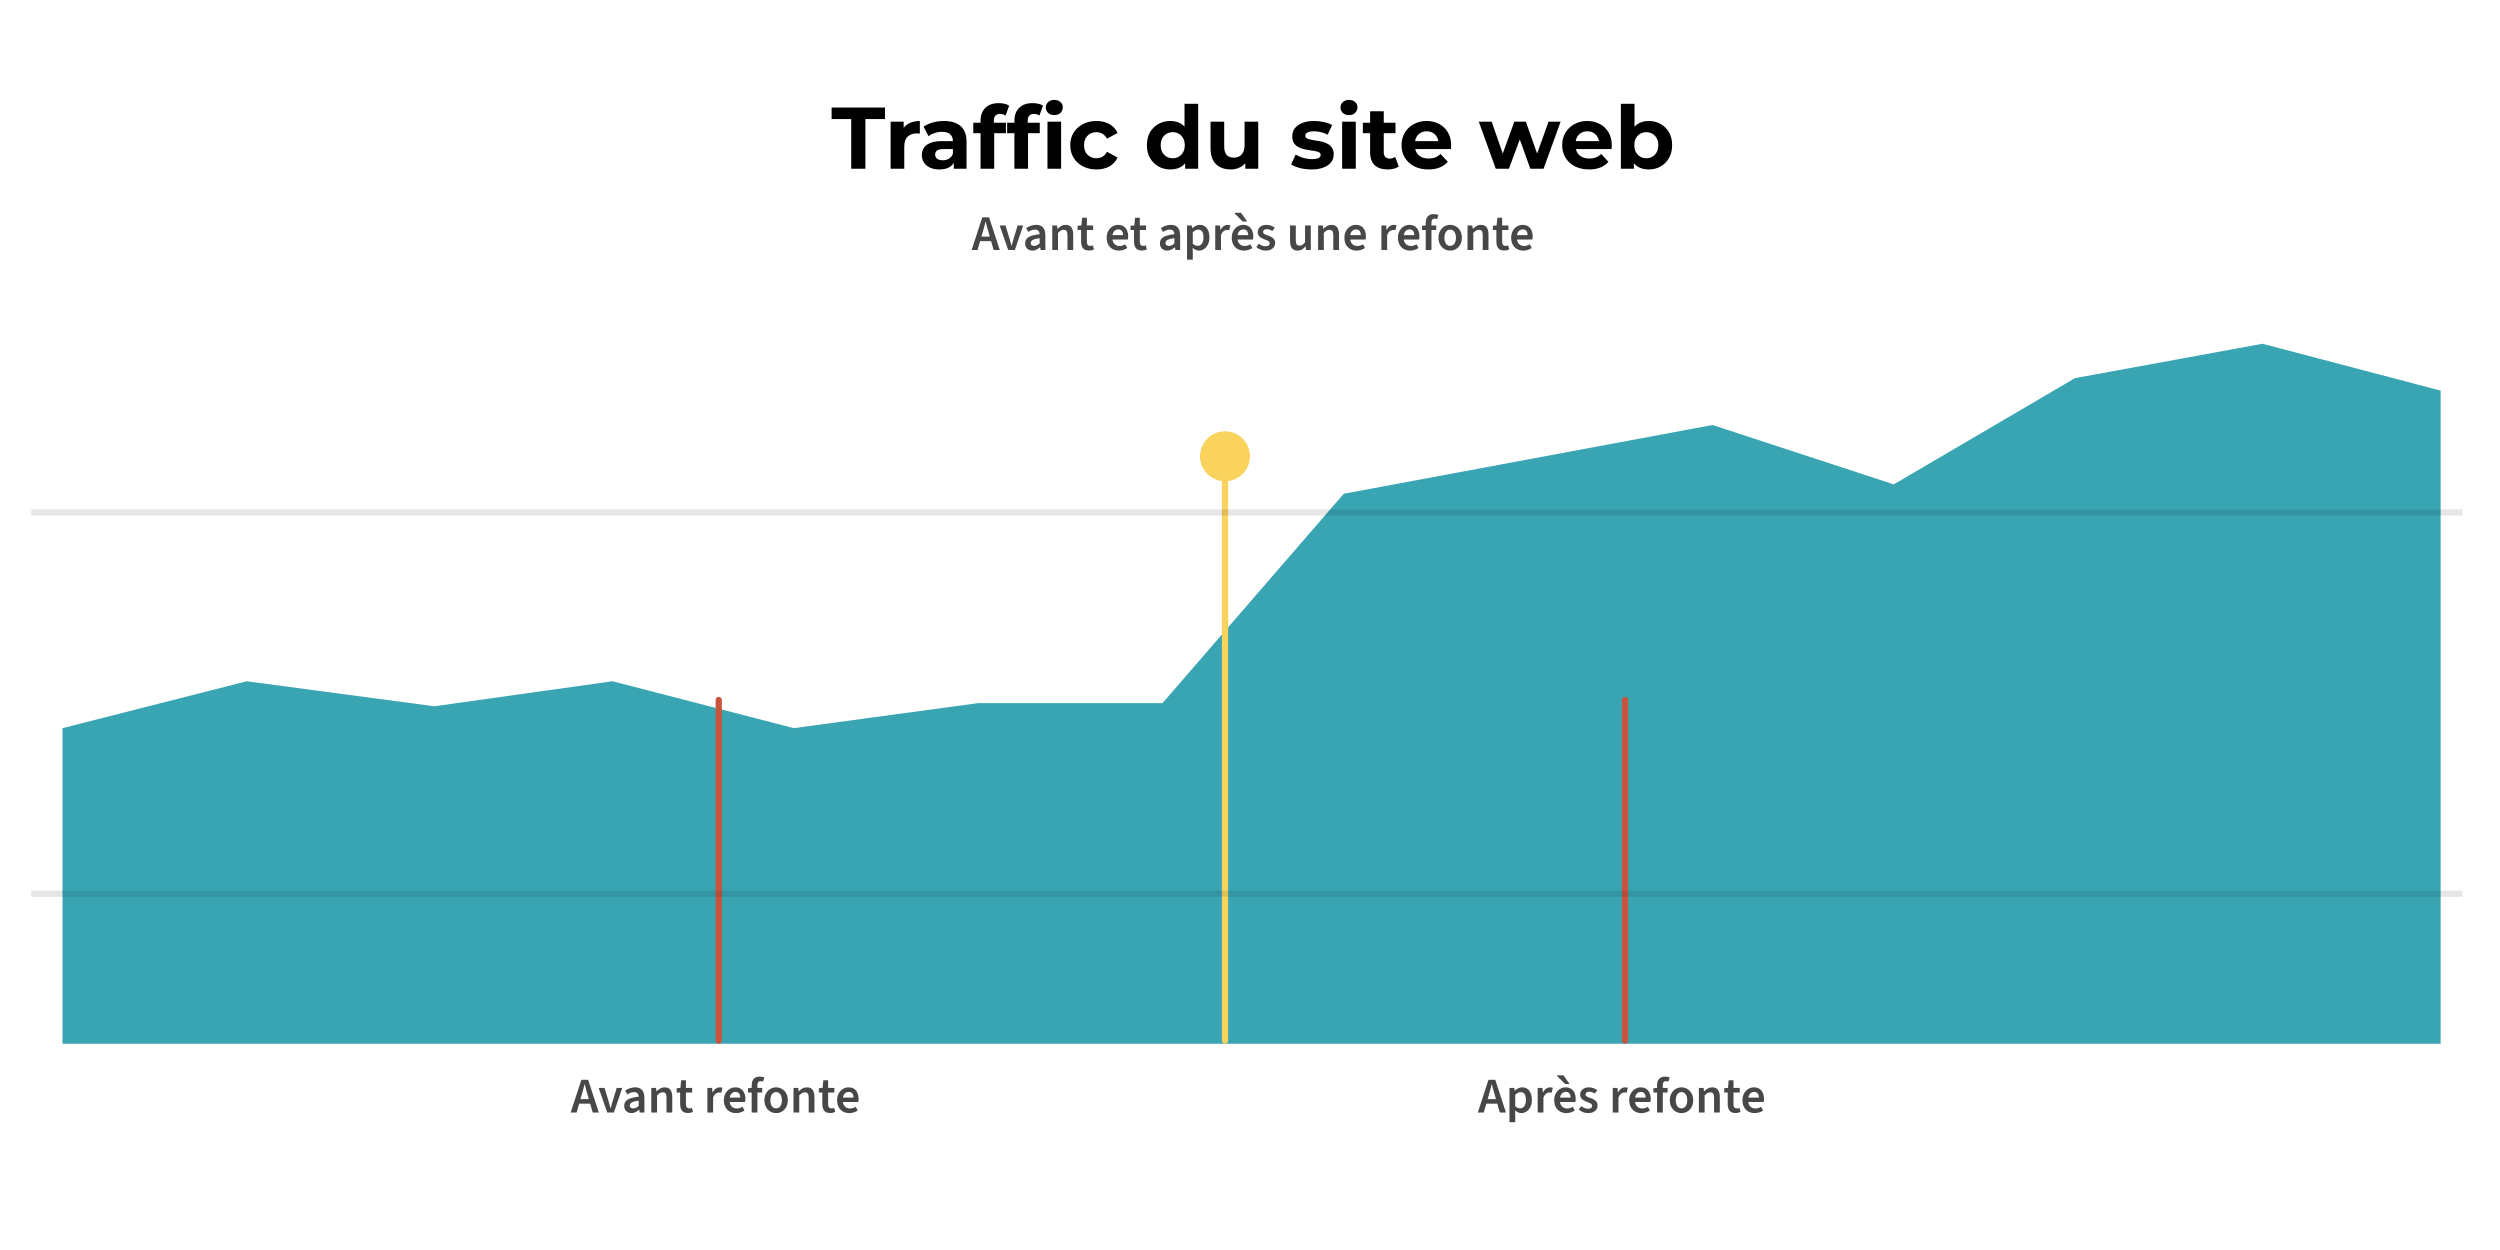 <svg width="400" height="200" viewBox="0 0 400 200" fill="none" xmlns="http://www.w3.org/2000/svg">
    <rect width="400" height="200" fill="white" />
    <path
        d="M10 167V116.5L39.5 109L69.5 113L98 109L127 116.5L156.5 112.5H186L215 79L274 68L303 77.5L332 60.5L362 55L390.5 62.5V167H10Z"
        fill="#39A5B3" />
    <path d="M196 76L196 166.5" stroke="#F9D35D" stroke-linecap="round" />
    <circle cx="196" cy="73" r="4" fill="#F9D35D" />
    <path d="M115 112L115 166.5" stroke="#C8543C" stroke-linecap="round" />
    <path d="M260 112L260 166.5" stroke="#C8543C" stroke-linecap="round" />
    <path
        d="M91.312 178L93.016 172.768H94.104L95.808 178H94.832L94.032 175.216C93.947 174.939 93.864 174.653 93.784 174.36C93.71 174.067 93.635 173.776 93.56 173.488H93.528C93.459 173.781 93.384 174.075 93.304 174.368C93.23 174.656 93.15 174.939 93.064 175.216L92.256 178H91.312ZM92.32 176.584V175.856H94.784V176.584H92.32ZM97.159 178L95.791 174.072H96.727L97.351 176.112C97.405 176.299 97.458 176.493 97.511 176.696C97.57 176.893 97.626 177.093 97.679 177.296H97.711C97.77 177.093 97.826 176.893 97.879 176.696C97.938 176.493 97.994 176.299 98.047 176.112L98.671 174.072H99.559L98.223 178H97.159ZM101.036 178.096C100.807 178.096 100.604 178.048 100.428 177.952C100.252 177.856 100.113 177.723 100.012 177.552C99.916 177.376 99.868 177.173 99.868 176.944C99.868 176.501 100.052 176.168 100.42 175.944C100.793 175.715 101.383 175.557 102.188 175.472C102.183 175.339 102.156 175.216 102.108 175.104C102.065 174.992 101.991 174.904 101.884 174.84C101.783 174.771 101.644 174.736 101.468 174.736C101.276 174.736 101.087 174.771 100.9 174.84C100.719 174.909 100.54 174.997 100.364 175.104L100.028 174.48C100.172 174.389 100.329 174.307 100.5 174.232C100.671 174.152 100.852 174.091 101.044 174.048C101.236 174 101.436 173.976 101.644 173.976C101.969 173.976 102.239 174.043 102.452 174.176C102.671 174.304 102.833 174.496 102.94 174.752C103.052 175.003 103.108 175.312 103.108 175.68V178H102.348L102.284 177.568H102.252C102.071 177.717 101.881 177.843 101.684 177.944C101.487 178.045 101.271 178.096 101.036 178.096ZM101.324 177.344C101.484 177.344 101.631 177.312 101.764 177.248C101.903 177.179 102.044 177.077 102.188 176.944V176.112C101.831 176.155 101.548 176.211 101.34 176.28C101.132 176.349 100.983 176.435 100.892 176.536C100.807 176.632 100.764 176.747 100.764 176.88C100.764 177.045 100.817 177.165 100.924 177.24C101.031 177.309 101.164 177.344 101.324 177.344ZM104.209 178V174.072H104.969L105.033 174.6H105.065C105.241 174.429 105.433 174.283 105.641 174.16C105.849 174.037 106.086 173.976 106.353 173.976C106.774 173.976 107.081 174.112 107.273 174.384C107.465 174.656 107.561 175.04 107.561 175.536V178H106.641V175.656C106.641 175.331 106.593 175.101 106.497 174.968C106.401 174.835 106.244 174.768 106.025 174.768C105.854 174.768 105.702 174.811 105.569 174.896C105.441 174.976 105.294 175.096 105.129 175.256V178H104.209ZM110.07 178.08C109.616 178.08 109.294 177.949 109.102 177.688C108.915 177.421 108.822 177.077 108.822 176.656V174.8H108.262V174.112L108.87 174.072L108.982 172.84H109.75V174.072H110.75V174.8H109.75V176.656C109.75 176.885 109.795 177.059 109.886 177.176C109.976 177.288 110.115 177.344 110.302 177.344C110.371 177.344 110.44 177.339 110.51 177.328C110.579 177.317 110.646 177.296 110.71 177.264L110.878 177.912C110.776 177.96 110.656 178 110.518 178.032C110.379 178.064 110.23 178.08 110.07 178.08ZM113.178 178V174.072H113.938L114.002 174.768H114.034C114.172 174.512 114.338 174.317 114.53 174.184C114.727 174.045 114.932 173.976 115.146 173.976C115.247 173.976 115.332 173.981 115.402 173.992C115.471 174.003 115.535 174.024 115.594 174.056L115.41 174.84C115.346 174.824 115.287 174.813 115.234 174.808C115.18 174.797 115.111 174.792 115.026 174.792C114.871 174.792 114.708 174.853 114.538 174.976C114.367 175.093 114.22 175.301 114.098 175.6V178H113.178ZM117.772 178.096C117.404 178.096 117.071 178.016 116.772 177.856C116.479 177.691 116.247 177.456 116.076 177.152C115.905 176.843 115.82 176.469 115.82 176.032C115.82 175.605 115.908 175.24 116.084 174.936C116.26 174.627 116.487 174.389 116.764 174.224C117.041 174.059 117.335 173.976 117.644 173.976C118.001 173.976 118.3 174.056 118.54 174.216C118.78 174.376 118.959 174.597 119.076 174.88C119.199 175.157 119.26 175.477 119.26 175.84C119.26 175.925 119.255 176.008 119.244 176.088C119.239 176.168 119.228 176.245 119.212 176.32H116.508V175.616H118.444C118.444 175.333 118.38 175.112 118.252 174.952C118.124 174.787 117.927 174.704 117.66 174.704C117.511 174.704 117.364 174.744 117.22 174.824C117.081 174.904 116.964 175.04 116.868 175.232C116.777 175.424 116.732 175.691 116.732 176.032C116.732 176.341 116.785 176.595 116.892 176.792C116.999 176.984 117.14 177.128 117.316 177.224C117.492 177.315 117.681 177.36 117.884 177.36C118.055 177.36 118.215 177.336 118.364 177.288C118.519 177.24 118.663 177.173 118.796 177.088L119.116 177.68C118.935 177.808 118.727 177.909 118.492 177.984C118.263 178.059 118.023 178.096 117.772 178.096ZM120.267 178V173.664C120.267 173.392 120.31 173.149 120.395 172.936C120.486 172.723 120.627 172.557 120.819 172.44C121.011 172.317 121.262 172.256 121.571 172.256C121.715 172.256 121.849 172.269 121.971 172.296C122.099 172.323 122.206 172.355 122.291 172.392L122.099 173.056C121.961 173.008 121.822 172.984 121.683 172.984C121.523 172.984 121.401 173.037 121.315 173.144C121.23 173.251 121.187 173.419 121.187 173.648V178H120.267ZM119.683 174.8V174.112L120.323 174.072H121.955V174.8H119.683ZM124.176 178.096C123.851 178.096 123.547 178.016 123.264 177.856C122.982 177.691 122.752 177.456 122.576 177.152C122.4 176.843 122.312 176.472 122.312 176.04C122.312 175.603 122.4 175.232 122.576 174.928C122.752 174.619 122.982 174.384 123.264 174.224C123.547 174.059 123.851 173.976 124.176 173.976C124.507 173.976 124.814 174.059 125.096 174.224C125.379 174.384 125.608 174.619 125.784 174.928C125.96 175.232 126.048 175.603 126.048 176.04C126.048 176.472 125.96 176.843 125.784 177.152C125.608 177.456 125.379 177.691 125.096 177.856C124.814 178.016 124.507 178.096 124.176 178.096ZM124.176 177.344C124.368 177.344 124.534 177.291 124.672 177.184C124.811 177.077 124.918 176.925 124.992 176.728C125.067 176.531 125.104 176.301 125.104 176.04C125.104 175.779 125.067 175.549 124.992 175.352C124.918 175.155 124.811 175.003 124.672 174.896C124.534 174.784 124.368 174.728 124.176 174.728C123.984 174.728 123.819 174.784 123.68 174.896C123.547 175.003 123.443 175.155 123.368 175.352C123.294 175.549 123.256 175.779 123.256 176.04C123.256 176.301 123.294 176.531 123.368 176.728C123.443 176.925 123.547 177.077 123.68 177.184C123.819 177.291 123.984 177.344 124.176 177.344ZM126.959 178V174.072H127.719L127.783 174.6H127.815C127.991 174.429 128.183 174.283 128.391 174.16C128.599 174.037 128.836 173.976 129.103 173.976C129.524 173.976 129.831 174.112 130.023 174.384C130.215 174.656 130.311 175.04 130.311 175.536V178H129.391V175.656C129.391 175.331 129.343 175.101 129.247 174.968C129.151 174.835 128.994 174.768 128.775 174.768C128.604 174.768 128.452 174.811 128.319 174.896C128.191 174.976 128.044 175.096 127.879 175.256V178H126.959ZM132.82 178.08C132.366 178.08 132.044 177.949 131.852 177.688C131.665 177.421 131.572 177.077 131.572 176.656V174.8H131.012V174.112L131.62 174.072L131.732 172.84H132.5V174.072H133.5V174.8H132.5V176.656C132.5 176.885 132.545 177.059 132.636 177.176C132.726 177.288 132.865 177.344 133.052 177.344C133.121 177.344 133.19 177.339 133.26 177.328C133.329 177.317 133.396 177.296 133.46 177.264L133.628 177.912C133.526 177.96 133.406 178 133.268 178.032C133.129 178.064 132.98 178.08 132.82 178.08ZM135.889 178.096C135.521 178.096 135.188 178.016 134.889 177.856C134.596 177.691 134.364 177.456 134.193 177.152C134.023 176.843 133.937 176.469 133.937 176.032C133.937 175.605 134.025 175.24 134.201 174.936C134.377 174.627 134.604 174.389 134.881 174.224C135.159 174.059 135.452 173.976 135.761 173.976C136.119 173.976 136.417 174.056 136.657 174.216C136.897 174.376 137.076 174.597 137.193 174.88C137.316 175.157 137.377 175.477 137.377 175.84C137.377 175.925 137.372 176.008 137.361 176.088C137.356 176.168 137.345 176.245 137.329 176.32H134.625V175.616H136.561C136.561 175.333 136.497 175.112 136.369 174.952C136.241 174.787 136.044 174.704 135.777 174.704C135.628 174.704 135.481 174.744 135.337 174.824C135.199 174.904 135.081 175.04 134.985 175.232C134.895 175.424 134.849 175.691 134.849 176.032C134.849 176.341 134.903 176.595 135.009 176.792C135.116 176.984 135.257 177.128 135.433 177.224C135.609 177.315 135.799 177.36 136.001 177.36C136.172 177.36 136.332 177.336 136.481 177.288C136.636 177.24 136.78 177.173 136.913 177.088L137.233 177.68C137.052 177.808 136.844 177.909 136.609 177.984C136.38 178.059 136.14 178.096 135.889 178.096Z"
        fill="#1A1A1A" fill-opacity="0.8" />
    <path
        d="M236.453 178L238.157 172.768H239.245L240.949 178H239.973L239.173 175.216C239.087 174.939 239.005 174.653 238.925 174.36C238.85 174.067 238.775 173.776 238.701 173.488H238.669C238.599 173.781 238.525 174.075 238.445 174.368C238.37 174.656 238.29 174.939 238.205 175.216L237.397 178H236.453ZM237.461 176.584V175.856H239.925V176.584H237.461ZM241.514 179.552V174.072H242.274L242.338 174.488H242.37C242.535 174.344 242.719 174.224 242.922 174.128C243.124 174.027 243.335 173.976 243.554 173.976C243.879 173.976 244.156 174.059 244.386 174.224C244.615 174.389 244.791 174.621 244.914 174.92C245.036 175.219 245.098 175.571 245.098 175.976C245.098 176.424 245.018 176.805 244.858 177.12C244.698 177.435 244.49 177.677 244.234 177.848C243.983 178.013 243.711 178.096 243.418 178.096C243.247 178.096 243.076 178.059 242.906 177.984C242.735 177.909 242.57 177.803 242.41 177.664L242.434 178.32V179.552H241.514ZM243.226 177.336C243.402 177.336 243.559 177.285 243.698 177.184C243.836 177.083 243.946 176.933 244.026 176.736C244.106 176.533 244.146 176.283 244.146 175.984C244.146 175.723 244.116 175.499 244.058 175.312C243.999 175.125 243.906 174.984 243.778 174.888C243.655 174.787 243.495 174.736 243.298 174.736C243.154 174.736 243.012 174.773 242.874 174.848C242.735 174.917 242.588 175.027 242.434 175.176V177.008C242.578 177.125 242.716 177.211 242.85 177.264C242.988 177.312 243.114 177.336 243.226 177.336ZM246.029 178V174.072H246.789L246.853 174.768H246.885C247.024 174.512 247.189 174.317 247.381 174.184C247.579 174.045 247.784 173.976 247.997 173.976C248.099 173.976 248.184 173.981 248.253 173.992C248.323 174.003 248.387 174.024 248.445 174.056L248.261 174.84C248.197 174.824 248.139 174.813 248.085 174.808C248.032 174.797 247.963 174.792 247.877 174.792C247.723 174.792 247.56 174.853 247.389 174.976C247.219 175.093 247.072 175.301 246.949 175.6V178H246.029ZM250.624 178.096C250.256 178.096 249.922 178.016 249.624 177.856C249.33 177.691 249.098 177.456 248.928 177.152C248.757 176.843 248.672 176.469 248.672 176.032C248.672 175.605 248.76 175.24 248.936 174.936C249.112 174.627 249.338 174.389 249.616 174.224C249.893 174.059 250.186 173.976 250.496 173.976C250.853 173.976 251.152 174.056 251.392 174.216C251.632 174.376 251.81 174.597 251.928 174.88C252.05 175.157 252.112 175.477 252.112 175.84C252.112 175.925 252.106 176.008 252.096 176.088C252.09 176.168 252.08 176.245 252.064 176.32H249.36V175.616H251.296C251.296 175.333 251.232 175.112 251.104 174.952C250.976 174.787 250.778 174.704 250.512 174.704C250.362 174.704 250.216 174.744 250.072 174.824C249.933 174.904 249.816 175.04 249.72 175.232C249.629 175.424 249.584 175.691 249.584 176.032C249.584 176.341 249.637 176.595 249.744 176.792C249.85 176.984 249.992 177.128 250.168 177.224C250.344 177.315 250.533 177.36 250.736 177.36C250.906 177.36 251.066 177.336 251.216 177.288C251.37 177.24 251.514 177.173 251.648 177.088L251.968 177.68C251.786 177.808 251.578 177.909 251.344 177.984C251.114 178.059 250.874 178.096 250.624 178.096ZM250.416 173.44L249.12 172.144L249.176 172.048H250.16L251.136 173.44H250.416ZM254.086 178.096C253.814 178.096 253.545 178.045 253.278 177.944C253.017 177.843 252.79 177.701 252.598 177.52L253.006 176.992C253.182 177.136 253.361 177.24 253.542 177.304C253.724 177.368 253.916 177.4 254.118 177.4C254.332 177.4 254.489 177.355 254.59 177.264C254.692 177.173 254.742 177.061 254.742 176.928C254.742 176.821 254.702 176.731 254.622 176.656C254.548 176.581 254.449 176.517 254.326 176.464C254.204 176.411 254.068 176.357 253.918 176.304C253.726 176.235 253.548 176.152 253.382 176.056C253.217 175.955 253.081 175.832 252.974 175.688C252.873 175.539 252.822 175.36 252.822 175.152C252.822 174.805 252.95 174.523 253.206 174.304C253.462 174.085 253.809 173.976 254.246 173.976C254.513 173.976 254.758 174.021 254.982 174.112C255.206 174.197 255.398 174.309 255.558 174.448L255.15 174.968C255.012 174.867 254.87 174.792 254.726 174.744C254.582 174.696 254.43 174.672 254.27 174.672C254.073 174.672 253.926 174.715 253.83 174.8C253.734 174.885 253.686 174.987 253.686 175.104C253.686 175.2 253.716 175.283 253.774 175.352C253.838 175.416 253.929 175.475 254.046 175.528C254.164 175.576 254.305 175.627 254.47 175.68C254.673 175.749 254.862 175.835 255.038 175.936C255.214 176.032 255.353 176.157 255.454 176.312C255.561 176.461 255.614 176.651 255.614 176.88C255.614 177.104 255.556 177.309 255.438 177.496C255.321 177.677 255.148 177.824 254.918 177.936C254.694 178.043 254.417 178.096 254.086 178.096ZM258.037 178V174.072H258.797L258.861 174.768H258.893C259.032 174.512 259.197 174.317 259.389 174.184C259.586 174.045 259.792 173.976 260.005 173.976C260.106 173.976 260.192 173.981 260.261 173.992C260.33 174.003 260.394 174.024 260.453 174.056L260.269 174.84C260.205 174.824 260.146 174.813 260.093 174.808C260.04 174.797 259.97 174.792 259.885 174.792C259.73 174.792 259.568 174.853 259.397 174.976C259.226 175.093 259.08 175.301 258.957 175.6V178H258.037ZM262.631 178.096C262.263 178.096 261.93 178.016 261.631 177.856C261.338 177.691 261.106 177.456 260.935 177.152C260.765 176.843 260.679 176.469 260.679 176.032C260.679 175.605 260.767 175.24 260.943 174.936C261.119 174.627 261.346 174.389 261.623 174.224C261.901 174.059 262.194 173.976 262.503 173.976C262.861 173.976 263.159 174.056 263.399 174.216C263.639 174.376 263.818 174.597 263.935 174.88C264.058 175.157 264.119 175.477 264.119 175.84C264.119 175.925 264.114 176.008 264.103 176.088C264.098 176.168 264.087 176.245 264.071 176.32H261.367V175.616H263.303C263.303 175.333 263.239 175.112 263.111 174.952C262.983 174.787 262.786 174.704 262.519 174.704C262.37 174.704 262.223 174.744 262.079 174.824C261.941 174.904 261.823 175.04 261.727 175.232C261.637 175.424 261.591 175.691 261.591 176.032C261.591 176.341 261.645 176.595 261.751 176.792C261.858 176.984 261.999 177.128 262.175 177.224C262.351 177.315 262.541 177.36 262.743 177.36C262.914 177.36 263.074 177.336 263.223 177.288C263.378 177.24 263.522 177.173 263.655 177.088L263.975 177.68C263.794 177.808 263.586 177.909 263.351 177.984C263.122 178.059 262.882 178.096 262.631 178.096ZM265.127 178V173.664C265.127 173.392 265.169 173.149 265.255 172.936C265.345 172.723 265.487 172.557 265.679 172.44C265.871 172.317 266.121 172.256 266.431 172.256C266.575 172.256 266.708 172.269 266.831 172.296C266.959 172.323 267.065 172.355 267.151 172.392L266.959 173.056C266.82 173.008 266.681 172.984 266.543 172.984C266.383 172.984 266.26 173.037 266.175 173.144C266.089 173.251 266.047 173.419 266.047 173.648V178H265.127ZM264.543 174.8V174.112L265.183 174.072H266.815V174.8H264.543ZM269.036 178.096C268.71 178.096 268.406 178.016 268.124 177.856C267.841 177.691 267.612 177.456 267.436 177.152C267.26 176.843 267.172 176.472 267.172 176.04C267.172 175.603 267.26 175.232 267.436 174.928C267.612 174.619 267.841 174.384 268.124 174.224C268.406 174.059 268.71 173.976 269.036 173.976C269.366 173.976 269.673 174.059 269.956 174.224C270.238 174.384 270.468 174.619 270.644 174.928C270.82 175.232 270.908 175.603 270.908 176.04C270.908 176.472 270.82 176.843 270.644 177.152C270.468 177.456 270.238 177.691 269.956 177.856C269.673 178.016 269.366 178.096 269.036 178.096ZM269.036 177.344C269.228 177.344 269.393 177.291 269.532 177.184C269.67 177.077 269.777 176.925 269.852 176.728C269.926 176.531 269.964 176.301 269.964 176.04C269.964 175.779 269.926 175.549 269.852 175.352C269.777 175.155 269.67 175.003 269.532 174.896C269.393 174.784 269.228 174.728 269.036 174.728C268.844 174.728 268.678 174.784 268.54 174.896C268.406 175.003 268.302 175.155 268.228 175.352C268.153 175.549 268.116 175.779 268.116 176.04C268.116 176.301 268.153 176.531 268.228 176.728C268.302 176.925 268.406 177.077 268.54 177.184C268.678 177.291 268.844 177.344 269.036 177.344ZM271.818 178V174.072H272.578L272.642 174.6H272.674C272.85 174.429 273.042 174.283 273.25 174.16C273.458 174.037 273.696 173.976 273.962 173.976C274.384 173.976 274.69 174.112 274.882 174.384C275.074 174.656 275.17 175.04 275.17 175.536V178H274.25V175.656C274.25 175.331 274.202 175.101 274.106 174.968C274.01 174.835 273.853 174.768 273.634 174.768C273.464 174.768 273.312 174.811 273.178 174.896C273.05 174.976 272.904 175.096 272.738 175.256V178H271.818ZM277.679 178.08C277.226 178.08 276.903 177.949 276.711 177.688C276.524 177.421 276.431 177.077 276.431 176.656V174.8H275.871V174.112L276.479 174.072L276.591 172.84H277.359V174.072H278.359V174.8H277.359V176.656C277.359 176.885 277.404 177.059 277.495 177.176C277.586 177.288 277.724 177.344 277.911 177.344C277.98 177.344 278.05 177.339 278.119 177.328C278.188 177.317 278.255 177.296 278.319 177.264L278.487 177.912C278.386 177.96 278.266 178 278.127 178.032C277.988 178.064 277.839 178.08 277.679 178.08ZM280.749 178.096C280.381 178.096 280.047 178.016 279.749 177.856C279.455 177.691 279.223 177.456 279.053 177.152C278.882 176.843 278.797 176.469 278.797 176.032C278.797 175.605 278.885 175.24 279.061 174.936C279.237 174.627 279.463 174.389 279.741 174.224C280.018 174.059 280.311 173.976 280.621 173.976C280.978 173.976 281.277 174.056 281.517 174.216C281.757 174.376 281.935 174.597 282.053 174.88C282.175 175.157 282.237 175.477 282.237 175.84C282.237 175.925 282.231 176.008 282.221 176.088C282.215 176.168 282.205 176.245 282.189 176.32H279.485V175.616H281.421C281.421 175.333 281.357 175.112 281.229 174.952C281.101 174.787 280.903 174.704 280.637 174.704C280.487 174.704 280.341 174.744 280.197 174.824C280.058 174.904 279.941 175.04 279.845 175.232C279.754 175.424 279.709 175.691 279.709 176.032C279.709 176.341 279.762 176.595 279.869 176.792C279.975 176.984 280.117 177.128 280.293 177.224C280.469 177.315 280.658 177.36 280.861 177.36C281.031 177.36 281.191 177.336 281.341 177.288C281.495 177.24 281.639 177.173 281.773 177.088L282.093 177.68C281.911 177.808 281.703 177.909 281.469 177.984C281.239 178.059 280.999 178.096 280.749 178.096Z"
        fill="#1A1A1A" fill-opacity="0.8" />
    <path
        d="M155.464 40L157.168 34.768H158.256L159.96 40H158.984L158.184 37.216C158.099 36.939 158.016 36.653 157.936 36.36C157.862 36.067 157.787 35.776 157.712 35.488H157.68C157.611 35.781 157.536 36.075 157.456 36.368C157.382 36.656 157.302 36.939 157.216 37.216L156.408 40H155.464ZM156.472 38.584V37.856H158.936V38.584H156.472ZM161.312 40L159.944 36.072H160.88L161.504 38.112C161.557 38.299 161.61 38.493 161.664 38.696C161.722 38.893 161.778 39.093 161.832 39.296H161.864C161.922 39.093 161.978 38.893 162.032 38.696C162.09 38.493 162.146 38.299 162.2 38.112L162.824 36.072H163.712L162.376 40H161.312ZM165.188 40.096C164.959 40.096 164.756 40.048 164.58 39.952C164.404 39.856 164.266 39.723 164.164 39.552C164.068 39.376 164.02 39.173 164.02 38.944C164.02 38.501 164.204 38.168 164.572 37.944C164.946 37.715 165.535 37.557 166.34 37.472C166.335 37.339 166.308 37.216 166.26 37.104C166.218 36.992 166.143 36.904 166.036 36.84C165.935 36.771 165.796 36.736 165.62 36.736C165.428 36.736 165.239 36.771 165.052 36.84C164.871 36.909 164.692 36.997 164.516 37.104L164.18 36.48C164.324 36.389 164.482 36.307 164.652 36.232C164.823 36.152 165.004 36.091 165.196 36.048C165.388 36 165.588 35.976 165.796 35.976C166.122 35.976 166.391 36.043 166.604 36.176C166.823 36.304 166.986 36.496 167.092 36.752C167.204 37.003 167.26 37.312 167.26 37.68V40H166.5L166.436 39.568H166.404C166.223 39.717 166.034 39.843 165.836 39.944C165.639 40.045 165.423 40.096 165.188 40.096ZM165.476 39.344C165.636 39.344 165.783 39.312 165.916 39.248C166.055 39.179 166.196 39.077 166.34 38.944V38.112C165.983 38.155 165.7 38.211 165.492 38.28C165.284 38.349 165.135 38.435 165.044 38.536C164.959 38.632 164.916 38.747 164.916 38.88C164.916 39.045 164.97 39.165 165.076 39.24C165.183 39.309 165.316 39.344 165.476 39.344ZM168.361 40V36.072H169.121L169.185 36.6H169.217C169.393 36.429 169.585 36.283 169.793 36.16C170.001 36.037 170.239 35.976 170.505 35.976C170.927 35.976 171.233 36.112 171.425 36.384C171.617 36.656 171.713 37.04 171.713 37.536V40H170.793V37.656C170.793 37.331 170.745 37.101 170.649 36.968C170.553 36.835 170.396 36.768 170.177 36.768C170.007 36.768 169.855 36.811 169.721 36.896C169.593 36.976 169.447 37.096 169.281 37.256V40H168.361ZM174.222 40.08C173.769 40.08 173.446 39.949 173.254 39.688C173.067 39.421 172.974 39.077 172.974 38.656V36.8H172.414V36.112L173.022 36.072L173.134 34.84H173.902V36.072H174.902V36.8H173.902V38.656C173.902 38.885 173.947 39.059 174.038 39.176C174.129 39.288 174.267 39.344 174.454 39.344C174.523 39.344 174.593 39.339 174.662 39.328C174.731 39.317 174.798 39.296 174.862 39.264L175.03 39.912C174.929 39.96 174.809 40 174.67 40.032C174.531 40.064 174.382 40.08 174.222 40.08ZM179.018 40.096C178.65 40.096 178.317 40.016 178.018 39.856C177.725 39.691 177.493 39.456 177.322 39.152C177.151 38.843 177.066 38.469 177.066 38.032C177.066 37.605 177.154 37.24 177.33 36.936C177.506 36.627 177.733 36.389 178.01 36.224C178.287 36.059 178.581 35.976 178.89 35.976C179.247 35.976 179.546 36.056 179.786 36.216C180.026 36.376 180.205 36.597 180.322 36.88C180.445 37.157 180.506 37.477 180.506 37.84C180.506 37.925 180.501 38.008 180.49 38.088C180.485 38.168 180.474 38.245 180.458 38.32H177.754V37.616H179.69C179.69 37.333 179.626 37.112 179.498 36.952C179.37 36.787 179.173 36.704 178.906 36.704C178.757 36.704 178.61 36.744 178.466 36.824C178.327 36.904 178.21 37.04 178.114 37.232C178.023 37.424 177.978 37.691 177.978 38.032C177.978 38.341 178.031 38.595 178.138 38.792C178.245 38.984 178.386 39.128 178.562 39.224C178.738 39.315 178.927 39.36 179.13 39.36C179.301 39.36 179.461 39.336 179.61 39.288C179.765 39.24 179.909 39.173 180.042 39.088L180.362 39.68C180.181 39.808 179.973 39.909 179.738 39.984C179.509 40.059 179.269 40.096 179.018 40.096ZM182.691 40.08C182.237 40.08 181.915 39.949 181.723 39.688C181.536 39.421 181.443 39.077 181.443 38.656V36.8H180.883V36.112L181.491 36.072L181.603 34.84H182.371V36.072H183.371V36.8H182.371V38.656C182.371 38.885 182.416 39.059 182.507 39.176C182.597 39.288 182.736 39.344 182.923 39.344C182.992 39.344 183.061 39.339 183.131 39.328C183.2 39.317 183.267 39.296 183.331 39.264L183.499 39.912C183.397 39.96 183.277 40 183.139 40.032C183 40.064 182.851 40.08 182.691 40.08ZM186.751 40.096C186.522 40.096 186.319 40.048 186.143 39.952C185.967 39.856 185.828 39.723 185.727 39.552C185.631 39.376 185.583 39.173 185.583 38.944C185.583 38.501 185.767 38.168 186.135 37.944C186.508 37.715 187.098 37.557 187.903 37.472C187.898 37.339 187.871 37.216 187.823 37.104C187.78 36.992 187.706 36.904 187.599 36.84C187.498 36.771 187.359 36.736 187.183 36.736C186.991 36.736 186.802 36.771 186.615 36.84C186.434 36.909 186.255 36.997 186.079 37.104L185.743 36.48C185.887 36.389 186.044 36.307 186.215 36.232C186.386 36.152 186.567 36.091 186.759 36.048C186.951 36 187.151 35.976 187.359 35.976C187.684 35.976 187.954 36.043 188.167 36.176C188.386 36.304 188.548 36.496 188.655 36.752C188.767 37.003 188.823 37.312 188.823 37.68V40H188.063L187.999 39.568H187.967C187.786 39.717 187.596 39.843 187.399 39.944C187.202 40.045 186.986 40.096 186.751 40.096ZM187.039 39.344C187.199 39.344 187.346 39.312 187.479 39.248C187.618 39.179 187.759 39.077 187.903 38.944V38.112C187.546 38.155 187.263 38.211 187.055 38.28C186.847 38.349 186.698 38.435 186.607 38.536C186.522 38.632 186.479 38.747 186.479 38.88C186.479 39.045 186.532 39.165 186.639 39.24C186.746 39.309 186.879 39.344 187.039 39.344ZM189.924 41.552V36.072H190.684L190.748 36.488H190.78C190.945 36.344 191.129 36.224 191.332 36.128C191.535 36.027 191.745 35.976 191.964 35.976C192.289 35.976 192.567 36.059 192.796 36.224C193.025 36.389 193.201 36.621 193.324 36.92C193.447 37.219 193.508 37.571 193.508 37.976C193.508 38.424 193.428 38.805 193.268 39.12C193.108 39.435 192.9 39.677 192.644 39.848C192.393 40.013 192.121 40.096 191.828 40.096C191.657 40.096 191.487 40.059 191.316 39.984C191.145 39.909 190.98 39.803 190.82 39.664L190.844 40.32V41.552H189.924ZM191.636 39.336C191.812 39.336 191.969 39.285 192.108 39.184C192.247 39.083 192.356 38.933 192.436 38.736C192.516 38.533 192.556 38.283 192.556 37.984C192.556 37.723 192.527 37.499 192.468 37.312C192.409 37.125 192.316 36.984 192.188 36.888C192.065 36.787 191.905 36.736 191.708 36.736C191.564 36.736 191.423 36.773 191.284 36.848C191.145 36.917 190.999 37.027 190.844 37.176V39.008C190.988 39.125 191.127 39.211 191.26 39.264C191.399 39.312 191.524 39.336 191.636 39.336ZM194.439 40V36.072H195.199L195.263 36.768H195.295C195.434 36.512 195.599 36.317 195.791 36.184C195.989 36.045 196.194 35.976 196.407 35.976C196.509 35.976 196.594 35.981 196.663 35.992C196.733 36.003 196.797 36.024 196.855 36.056L196.671 36.84C196.607 36.824 196.549 36.813 196.495 36.808C196.442 36.797 196.373 36.792 196.287 36.792C196.133 36.792 195.97 36.853 195.799 36.976C195.629 37.093 195.482 37.301 195.359 37.6V40H194.439ZM199.034 40.096C198.666 40.096 198.332 40.016 198.034 39.856C197.74 39.691 197.508 39.456 197.338 39.152C197.167 38.843 197.082 38.469 197.082 38.032C197.082 37.605 197.17 37.24 197.346 36.936C197.522 36.627 197.748 36.389 198.026 36.224C198.303 36.059 198.596 35.976 198.906 35.976C199.263 35.976 199.562 36.056 199.802 36.216C200.042 36.376 200.22 36.597 200.338 36.88C200.46 37.157 200.522 37.477 200.522 37.84C200.522 37.925 200.516 38.008 200.506 38.088C200.5 38.168 200.49 38.245 200.474 38.32H197.77V37.616H199.706C199.706 37.333 199.642 37.112 199.514 36.952C199.386 36.787 199.188 36.704 198.922 36.704C198.772 36.704 198.626 36.744 198.482 36.824C198.343 36.904 198.226 37.04 198.13 37.232C198.039 37.424 197.994 37.691 197.994 38.032C197.994 38.341 198.047 38.595 198.154 38.792C198.26 38.984 198.402 39.128 198.578 39.224C198.754 39.315 198.943 39.36 199.146 39.36C199.316 39.36 199.476 39.336 199.626 39.288C199.78 39.24 199.924 39.173 200.058 39.088L200.378 39.68C200.196 39.808 199.988 39.909 199.754 39.984C199.524 40.059 199.284 40.096 199.034 40.096ZM198.826 35.44L197.53 34.144L197.586 34.048H198.57L199.546 35.44H198.826ZM202.496 40.096C202.224 40.096 201.955 40.045 201.688 39.944C201.427 39.843 201.2 39.701 201.008 39.52L201.416 38.992C201.592 39.136 201.771 39.24 201.952 39.304C202.134 39.368 202.326 39.4 202.528 39.4C202.742 39.4 202.899 39.355 203 39.264C203.102 39.173 203.152 39.061 203.152 38.928C203.152 38.821 203.112 38.731 203.032 38.656C202.958 38.581 202.859 38.517 202.736 38.464C202.614 38.411 202.478 38.357 202.328 38.304C202.136 38.235 201.958 38.152 201.792 38.056C201.627 37.955 201.491 37.832 201.384 37.688C201.283 37.539 201.232 37.36 201.232 37.152C201.232 36.805 201.36 36.523 201.616 36.304C201.872 36.085 202.219 35.976 202.656 35.976C202.923 35.976 203.168 36.021 203.392 36.112C203.616 36.197 203.808 36.309 203.968 36.448L203.56 36.968C203.422 36.867 203.28 36.792 203.136 36.744C202.992 36.696 202.84 36.672 202.68 36.672C202.483 36.672 202.336 36.715 202.24 36.8C202.144 36.885 202.096 36.987 202.096 37.104C202.096 37.2 202.126 37.283 202.184 37.352C202.248 37.416 202.339 37.475 202.456 37.528C202.574 37.576 202.715 37.627 202.88 37.68C203.083 37.749 203.272 37.835 203.448 37.936C203.624 38.032 203.763 38.157 203.864 38.312C203.971 38.461 204.024 38.651 204.024 38.88C204.024 39.104 203.966 39.309 203.848 39.496C203.731 39.677 203.558 39.824 203.328 39.936C203.104 40.043 202.827 40.096 202.496 40.096ZM207.615 40.096C207.194 40.096 206.887 39.96 206.695 39.688C206.503 39.416 206.407 39.032 206.407 38.536V36.072H207.327V38.416C207.327 38.741 207.375 38.971 207.471 39.104C207.567 39.237 207.722 39.304 207.935 39.304C208.106 39.304 208.255 39.261 208.383 39.176C208.517 39.091 208.658 38.952 208.807 38.76V36.072H209.727V40H208.975L208.903 39.424H208.879C208.709 39.627 208.522 39.789 208.319 39.912C208.117 40.035 207.882 40.096 207.615 40.096ZM210.893 40V36.072H211.653L211.717 36.6H211.749C211.925 36.429 212.117 36.283 212.325 36.16C212.533 36.037 212.77 35.976 213.037 35.976C213.458 35.976 213.765 36.112 213.957 36.384C214.149 36.656 214.245 37.04 214.245 37.536V40H213.325V37.656C213.325 37.331 213.277 37.101 213.181 36.968C213.085 36.835 212.927 36.768 212.709 36.768C212.538 36.768 212.386 36.811 212.253 36.896C212.125 36.976 211.978 37.096 211.813 37.256V40H210.893ZM217.057 40.096C216.689 40.096 216.356 40.016 216.057 39.856C215.764 39.691 215.532 39.456 215.361 39.152C215.19 38.843 215.105 38.469 215.105 38.032C215.105 37.605 215.193 37.24 215.369 36.936C215.545 36.627 215.772 36.389 216.049 36.224C216.326 36.059 216.62 35.976 216.929 35.976C217.286 35.976 217.585 36.056 217.825 36.216C218.065 36.376 218.244 36.597 218.361 36.88C218.484 37.157 218.545 37.477 218.545 37.84C218.545 37.925 218.54 38.008 218.529 38.088C218.524 38.168 218.513 38.245 218.497 38.32H215.793V37.616H217.729C217.729 37.333 217.665 37.112 217.537 36.952C217.409 36.787 217.212 36.704 216.945 36.704C216.796 36.704 216.649 36.744 216.505 36.824C216.366 36.904 216.249 37.04 216.153 37.232C216.062 37.424 216.017 37.691 216.017 38.032C216.017 38.341 216.07 38.595 216.177 38.792C216.284 38.984 216.425 39.128 216.601 39.224C216.777 39.315 216.966 39.36 217.169 39.36C217.34 39.36 217.5 39.336 217.649 39.288C217.804 39.24 217.948 39.173 218.081 39.088L218.401 39.68C218.22 39.808 218.012 39.909 217.777 39.984C217.548 40.059 217.308 40.096 217.057 40.096ZM221.025 40V36.072H221.785L221.849 36.768H221.881C222.02 36.512 222.185 36.317 222.377 36.184C222.575 36.045 222.78 35.976 222.993 35.976C223.095 35.976 223.18 35.981 223.249 35.992C223.319 36.003 223.383 36.024 223.441 36.056L223.257 36.84C223.193 36.824 223.135 36.813 223.081 36.808C223.028 36.797 222.959 36.792 222.873 36.792C222.719 36.792 222.556 36.853 222.385 36.976C222.215 37.093 222.068 37.301 221.945 37.6V40H221.025ZM225.62 40.096C225.252 40.096 224.918 40.016 224.62 39.856C224.326 39.691 224.094 39.456 223.924 39.152C223.753 38.843 223.668 38.469 223.668 38.032C223.668 37.605 223.756 37.24 223.932 36.936C224.108 36.627 224.334 36.389 224.612 36.224C224.889 36.059 225.182 35.976 225.492 35.976C225.849 35.976 226.148 36.056 226.388 36.216C226.628 36.376 226.806 36.597 226.924 36.88C227.046 37.157 227.108 37.477 227.108 37.84C227.108 37.925 227.102 38.008 227.092 38.088C227.086 38.168 227.076 38.245 227.06 38.32H224.356V37.616H226.292C226.292 37.333 226.228 37.112 226.1 36.952C225.972 36.787 225.774 36.704 225.508 36.704C225.358 36.704 225.212 36.744 225.068 36.824C224.929 36.904 224.812 37.04 224.716 37.232C224.625 37.424 224.58 37.691 224.58 38.032C224.58 38.341 224.633 38.595 224.74 38.792C224.846 38.984 224.988 39.128 225.164 39.224C225.34 39.315 225.529 39.36 225.732 39.36C225.902 39.36 226.062 39.336 226.212 39.288C226.366 39.24 226.51 39.173 226.644 39.088L226.964 39.68C226.782 39.808 226.574 39.909 226.34 39.984C226.11 40.059 225.87 40.096 225.62 40.096ZM228.115 40V35.664C228.115 35.392 228.158 35.149 228.243 34.936C228.334 34.723 228.475 34.557 228.667 34.44C228.859 34.317 229.11 34.256 229.419 34.256C229.563 34.256 229.696 34.269 229.819 34.296C229.947 34.323 230.054 34.355 230.139 34.392L229.947 35.056C229.808 35.008 229.67 34.984 229.531 34.984C229.371 34.984 229.248 35.037 229.163 35.144C229.078 35.251 229.035 35.419 229.035 35.648V40H228.115ZM227.531 36.8V36.112L228.171 36.072H229.803V36.8H227.531ZM232.024 40.096C231.699 40.096 231.395 40.016 231.112 39.856C230.829 39.691 230.6 39.456 230.424 39.152C230.248 38.843 230.16 38.472 230.16 38.04C230.16 37.603 230.248 37.232 230.424 36.928C230.6 36.619 230.829 36.384 231.112 36.224C231.395 36.059 231.699 35.976 232.024 35.976C232.355 35.976 232.661 36.059 232.944 36.224C233.227 36.384 233.456 36.619 233.632 36.928C233.808 37.232 233.896 37.603 233.896 38.04C233.896 38.472 233.808 38.843 233.632 39.152C233.456 39.456 233.227 39.691 232.944 39.856C232.661 40.016 232.355 40.096 232.024 40.096ZM232.024 39.344C232.216 39.344 232.381 39.291 232.52 39.184C232.659 39.077 232.765 38.925 232.84 38.728C232.915 38.531 232.952 38.301 232.952 38.04C232.952 37.779 232.915 37.549 232.84 37.352C232.765 37.155 232.659 37.003 232.52 36.896C232.381 36.784 232.216 36.728 232.024 36.728C231.832 36.728 231.667 36.784 231.528 36.896C231.395 37.003 231.291 37.155 231.216 37.352C231.141 37.549 231.104 37.779 231.104 38.04C231.104 38.301 231.141 38.531 231.216 38.728C231.291 38.925 231.395 39.077 231.528 39.184C231.667 39.291 231.832 39.344 232.024 39.344ZM234.807 40V36.072H235.567L235.631 36.6H235.663C235.839 36.429 236.031 36.283 236.239 36.16C236.447 36.037 236.684 35.976 236.951 35.976C237.372 35.976 237.679 36.112 237.871 36.384C238.063 36.656 238.159 37.04 238.159 37.536V40H237.239V37.656C237.239 37.331 237.191 37.101 237.095 36.968C236.999 36.835 236.841 36.768 236.623 36.768C236.452 36.768 236.3 36.811 236.167 36.896C236.039 36.976 235.892 37.096 235.727 37.256V40H234.807ZM240.667 40.08C240.214 40.08 239.891 39.949 239.699 39.688C239.513 39.421 239.419 39.077 239.419 38.656V36.8H238.859V36.112L239.467 36.072L239.579 34.84H240.347V36.072H241.347V36.8H240.347V38.656C240.347 38.885 240.393 39.059 240.483 39.176C240.574 39.288 240.713 39.344 240.899 39.344C240.969 39.344 241.038 39.339 241.107 39.328C241.177 39.317 241.243 39.296 241.307 39.264L241.475 39.912C241.374 39.96 241.254 40 241.115 40.032C240.977 40.064 240.827 40.08 240.667 40.08ZM243.737 40.096C243.369 40.096 243.036 40.016 242.737 39.856C242.444 39.691 242.212 39.456 242.041 39.152C241.87 38.843 241.785 38.469 241.785 38.032C241.785 37.605 241.873 37.24 242.049 36.936C242.225 36.627 242.452 36.389 242.729 36.224C243.006 36.059 243.3 35.976 243.609 35.976C243.966 35.976 244.265 36.056 244.505 36.216C244.745 36.376 244.924 36.597 245.041 36.88C245.164 37.157 245.225 37.477 245.225 37.84C245.225 37.925 245.22 38.008 245.209 38.088C245.204 38.168 245.193 38.245 245.177 38.32H242.473V37.616H244.409C244.409 37.333 244.345 37.112 244.217 36.952C244.089 36.787 243.892 36.704 243.625 36.704C243.476 36.704 243.329 36.744 243.185 36.824C243.046 36.904 242.929 37.04 242.833 37.232C242.742 37.424 242.697 37.691 242.697 38.032C242.697 38.341 242.75 38.595 242.857 38.792C242.964 38.984 243.105 39.128 243.281 39.224C243.457 39.315 243.646 39.36 243.849 39.36C244.02 39.36 244.18 39.336 244.329 39.288C244.484 39.24 244.628 39.173 244.761 39.088L245.081 39.68C244.9 39.808 244.692 39.909 244.457 39.984C244.228 40.059 243.988 40.096 243.737 40.096Z"
        fill="#1A1A1A" fill-opacity="0.8" />
    <path d="M5 82H394M5 143H394" stroke="black" stroke-opacity="0.1" />
    <path
        d="M136.194 27V19.048H133.058V17.2H141.598V19.048H138.462V27H136.194ZM142.5 27V19.468H144.586V21.596L144.292 20.98C144.516 20.448 144.876 20.047 145.37 19.776C145.865 19.496 146.467 19.356 147.176 19.356V21.372C147.083 21.363 146.999 21.358 146.924 21.358C146.85 21.349 146.77 21.344 146.686 21.344C146.089 21.344 145.604 21.517 145.23 21.862C144.866 22.198 144.684 22.725 144.684 23.444V27H142.5ZM152.603 27V25.53L152.463 25.208V22.576C152.463 22.109 152.318 21.745 152.029 21.484C151.749 21.223 151.315 21.092 150.727 21.092C150.325 21.092 149.929 21.157 149.537 21.288C149.154 21.409 148.827 21.577 148.557 21.792L147.773 20.266C148.183 19.977 148.678 19.753 149.257 19.594C149.835 19.435 150.423 19.356 151.021 19.356C152.169 19.356 153.06 19.627 153.695 20.168C154.329 20.709 154.647 21.554 154.647 22.702V27H152.603ZM150.307 27.112C149.719 27.112 149.215 27.014 148.795 26.818C148.375 26.613 148.053 26.337 147.829 25.992C147.605 25.647 147.493 25.259 147.493 24.83C147.493 24.382 147.6 23.99 147.815 23.654C148.039 23.318 148.389 23.057 148.865 22.87C149.341 22.674 149.961 22.576 150.727 22.576H152.729V23.85H150.965C150.451 23.85 150.097 23.934 149.901 24.102C149.714 24.27 149.621 24.48 149.621 24.732C149.621 25.012 149.728 25.236 149.943 25.404C150.167 25.563 150.47 25.642 150.853 25.642C151.217 25.642 151.543 25.558 151.833 25.39C152.122 25.213 152.332 24.956 152.463 24.62L152.799 25.628C152.64 26.113 152.351 26.482 151.931 26.734C151.511 26.986 150.969 27.112 150.307 27.112ZM156.889 27V19.3C156.889 18.451 157.141 17.774 157.645 17.27C158.149 16.757 158.868 16.5 159.801 16.5C160.119 16.5 160.422 16.533 160.711 16.598C161.01 16.663 161.262 16.766 161.467 16.906L160.893 18.488C160.772 18.404 160.637 18.339 160.487 18.292C160.338 18.245 160.179 18.222 160.011 18.222C159.694 18.222 159.447 18.315 159.269 18.502C159.101 18.679 159.017 18.95 159.017 19.314V20.014L159.073 20.952V27H156.889ZM155.727 21.316V19.636H160.949V21.316H155.727ZM162.303 27V19.3C162.303 18.451 162.555 17.774 163.059 17.27C163.563 16.757 164.282 16.5 165.215 16.5C165.533 16.5 165.836 16.533 166.125 16.598C166.424 16.663 166.676 16.766 166.881 16.906L166.307 18.488C166.186 18.404 166.051 18.339 165.901 18.292C165.752 18.245 165.593 18.222 165.425 18.222C165.108 18.222 164.861 18.315 164.683 18.502C164.515 18.679 164.431 18.95 164.431 19.314V20.014L164.487 20.952V27H162.303ZM161.141 21.316V19.636H166.363V21.316H161.141ZM167.595 27V19.468H169.779V27H167.595ZM168.687 18.418C168.286 18.418 167.959 18.301 167.707 18.068C167.455 17.835 167.329 17.545 167.329 17.2C167.329 16.855 167.455 16.565 167.707 16.332C167.959 16.099 168.286 15.982 168.687 15.982C169.089 15.982 169.415 16.094 169.667 16.318C169.919 16.533 170.045 16.813 170.045 17.158C170.045 17.522 169.919 17.825 169.667 18.068C169.425 18.301 169.098 18.418 168.687 18.418ZM175.439 27.112C174.627 27.112 173.904 26.949 173.269 26.622C172.634 26.286 172.135 25.824 171.771 25.236C171.416 24.648 171.239 23.981 171.239 23.234C171.239 22.478 171.416 21.811 171.771 21.232C172.135 20.644 172.634 20.187 173.269 19.86C173.904 19.524 174.627 19.356 175.439 19.356C176.232 19.356 176.923 19.524 177.511 19.86C178.099 20.187 178.533 20.658 178.813 21.274L177.119 22.184C176.923 21.829 176.676 21.568 176.377 21.4C176.088 21.232 175.77 21.148 175.425 21.148C175.052 21.148 174.716 21.232 174.417 21.4C174.118 21.568 173.88 21.806 173.703 22.114C173.535 22.422 173.451 22.795 173.451 23.234C173.451 23.673 173.535 24.046 173.703 24.354C173.88 24.662 174.118 24.9 174.417 25.068C174.716 25.236 175.052 25.32 175.425 25.32C175.77 25.32 176.088 25.241 176.377 25.082C176.676 24.914 176.923 24.648 177.119 24.284L178.813 25.208C178.533 25.815 178.099 26.286 177.511 26.622C176.923 26.949 176.232 27.112 175.439 27.112ZM187.269 27.112C186.56 27.112 185.921 26.953 185.351 26.636C184.782 26.309 184.329 25.857 183.993 25.278C183.667 24.699 183.503 24.018 183.503 23.234C183.503 22.441 183.667 21.755 183.993 21.176C184.329 20.597 184.782 20.149 185.351 19.832C185.921 19.515 186.56 19.356 187.269 19.356C187.904 19.356 188.459 19.496 188.935 19.776C189.411 20.056 189.78 20.481 190.041 21.05C190.303 21.619 190.433 22.347 190.433 23.234C190.433 24.111 190.307 24.839 190.055 25.418C189.803 25.987 189.439 26.412 188.963 26.692C188.497 26.972 187.932 27.112 187.269 27.112ZM187.647 25.32C188.002 25.32 188.324 25.236 188.613 25.068C188.903 24.9 189.131 24.662 189.299 24.354C189.477 24.037 189.565 23.663 189.565 23.234C189.565 22.795 189.477 22.422 189.299 22.114C189.131 21.806 188.903 21.568 188.613 21.4C188.324 21.232 188.002 21.148 187.647 21.148C187.283 21.148 186.957 21.232 186.667 21.4C186.378 21.568 186.145 21.806 185.967 22.114C185.799 22.422 185.715 22.795 185.715 23.234C185.715 23.663 185.799 24.037 185.967 24.354C186.145 24.662 186.378 24.9 186.667 25.068C186.957 25.236 187.283 25.32 187.647 25.32ZM189.621 27V25.46L189.663 23.22L189.523 20.994V16.612H191.707V27H189.621ZM196.907 27.112C196.281 27.112 195.721 26.991 195.227 26.748C194.741 26.505 194.363 26.137 194.093 25.642C193.822 25.138 193.687 24.499 193.687 23.724V19.468H195.871V23.402C195.871 24.027 196.001 24.489 196.263 24.788C196.533 25.077 196.911 25.222 197.397 25.222C197.733 25.222 198.031 25.152 198.293 25.012C198.554 24.863 198.759 24.639 198.909 24.34C199.058 24.032 199.133 23.649 199.133 23.192V19.468H201.317V27H199.245V24.928L199.623 25.53C199.371 26.053 198.997 26.449 198.503 26.72C198.017 26.981 197.485 27.112 196.907 27.112ZM209.839 27.112C209.195 27.112 208.574 27.037 207.977 26.888C207.389 26.729 206.922 26.533 206.577 26.3L207.305 24.732C207.65 24.947 208.056 25.124 208.523 25.264C208.999 25.395 209.466 25.46 209.923 25.46C210.427 25.46 210.782 25.399 210.987 25.278C211.202 25.157 211.309 24.989 211.309 24.774C211.309 24.597 211.225 24.466 211.057 24.382C210.898 24.289 210.684 24.219 210.413 24.172C210.142 24.125 209.844 24.079 209.517 24.032C209.2 23.985 208.878 23.925 208.551 23.85C208.224 23.766 207.926 23.645 207.655 23.486C207.384 23.327 207.165 23.113 206.997 22.842C206.838 22.571 206.759 22.221 206.759 21.792C206.759 21.316 206.894 20.896 207.165 20.532C207.445 20.168 207.846 19.883 208.369 19.678C208.892 19.463 209.517 19.356 210.245 19.356C210.758 19.356 211.281 19.412 211.813 19.524C212.345 19.636 212.788 19.799 213.143 20.014L212.415 21.568C212.051 21.353 211.682 21.209 211.309 21.134C210.945 21.05 210.59 21.008 210.245 21.008C209.76 21.008 209.405 21.073 209.181 21.204C208.957 21.335 208.845 21.503 208.845 21.708C208.845 21.895 208.924 22.035 209.083 22.128C209.251 22.221 209.47 22.296 209.741 22.352C210.012 22.408 210.306 22.459 210.623 22.506C210.95 22.543 211.276 22.604 211.603 22.688C211.93 22.772 212.224 22.893 212.485 23.052C212.756 23.201 212.975 23.411 213.143 23.682C213.311 23.943 213.395 24.289 213.395 24.718C213.395 25.185 213.255 25.6 212.975 25.964C212.695 26.319 212.289 26.599 211.757 26.804C211.234 27.009 210.595 27.112 209.839 27.112ZM214.742 27V19.468H216.926V27H214.742ZM215.834 18.418C215.433 18.418 215.106 18.301 214.854 18.068C214.602 17.835 214.476 17.545 214.476 17.2C214.476 16.855 214.602 16.565 214.854 16.332C215.106 16.099 215.433 15.982 215.834 15.982C216.236 15.982 216.562 16.094 216.814 16.318C217.066 16.533 217.192 16.813 217.192 17.158C217.192 17.522 217.066 17.825 216.814 18.068C216.572 18.301 216.245 18.418 215.834 18.418ZM222.033 27.112C221.147 27.112 220.456 26.888 219.961 26.44C219.467 25.983 219.219 25.306 219.219 24.41V17.802H221.403V24.382C221.403 24.699 221.487 24.947 221.655 25.124C221.823 25.292 222.052 25.376 222.341 25.376C222.687 25.376 222.981 25.283 223.223 25.096L223.811 26.636C223.587 26.795 223.317 26.916 222.999 27C222.691 27.075 222.369 27.112 222.033 27.112ZM218.057 21.316V19.636H223.279V21.316H218.057ZM228.543 27.112C227.684 27.112 226.928 26.944 226.275 26.608C225.631 26.272 225.132 25.815 224.777 25.236C224.422 24.648 224.245 23.981 224.245 23.234C224.245 22.478 224.418 21.811 224.763 21.232C225.118 20.644 225.598 20.187 226.205 19.86C226.812 19.524 227.498 19.356 228.263 19.356C229 19.356 229.663 19.515 230.251 19.832C230.848 20.14 231.32 20.588 231.665 21.176C232.01 21.755 232.183 22.45 232.183 23.262C232.183 23.346 232.178 23.444 232.169 23.556C232.16 23.659 232.15 23.757 232.141 23.85H226.023V22.576H230.993L230.153 22.954C230.153 22.562 230.074 22.221 229.915 21.932C229.756 21.643 229.537 21.419 229.257 21.26C228.977 21.092 228.65 21.008 228.277 21.008C227.904 21.008 227.572 21.092 227.283 21.26C227.003 21.419 226.784 21.647 226.625 21.946C226.466 22.235 226.387 22.581 226.387 22.982V23.318C226.387 23.729 226.476 24.093 226.653 24.41C226.84 24.718 227.096 24.956 227.423 25.124C227.759 25.283 228.151 25.362 228.599 25.362C229 25.362 229.35 25.301 229.649 25.18C229.957 25.059 230.237 24.877 230.489 24.634L231.651 25.894C231.306 26.286 230.872 26.589 230.349 26.804C229.826 27.009 229.224 27.112 228.543 27.112ZM239.324 27L236.608 19.468H238.666L240.92 25.95H239.94L242.292 19.468H244.14L246.422 25.95H245.442L247.766 19.468H249.698L246.968 27H244.854L242.852 21.442H243.496L241.424 27H239.324ZM254.246 27.112C253.387 27.112 252.631 26.944 251.978 26.608C251.334 26.272 250.835 25.815 250.48 25.236C250.125 24.648 249.948 23.981 249.948 23.234C249.948 22.478 250.121 21.811 250.466 21.232C250.821 20.644 251.301 20.187 251.908 19.86C252.515 19.524 253.201 19.356 253.966 19.356C254.703 19.356 255.366 19.515 255.954 19.832C256.551 20.14 257.023 20.588 257.368 21.176C257.713 21.755 257.886 22.45 257.886 23.262C257.886 23.346 257.881 23.444 257.872 23.556C257.863 23.659 257.853 23.757 257.844 23.85H251.726V22.576H256.696L255.856 22.954C255.856 22.562 255.777 22.221 255.618 21.932C255.459 21.643 255.24 21.419 254.96 21.26C254.68 21.092 254.353 21.008 253.98 21.008C253.607 21.008 253.275 21.092 252.986 21.26C252.706 21.419 252.487 21.647 252.328 21.946C252.169 22.235 252.09 22.581 252.09 22.982V23.318C252.09 23.729 252.179 24.093 252.356 24.41C252.543 24.718 252.799 24.956 253.126 25.124C253.462 25.283 253.854 25.362 254.302 25.362C254.703 25.362 255.053 25.301 255.352 25.18C255.66 25.059 255.94 24.877 256.192 24.634L257.354 25.894C257.009 26.286 256.575 26.589 256.052 26.804C255.529 27.009 254.927 27.112 254.246 27.112ZM263.792 27.112C263.129 27.112 262.56 26.972 262.084 26.692C261.608 26.412 261.244 25.987 260.992 25.418C260.74 24.839 260.614 24.111 260.614 23.234C260.614 22.347 260.745 21.619 261.006 21.05C261.277 20.481 261.65 20.056 262.126 19.776C262.602 19.496 263.157 19.356 263.792 19.356C264.501 19.356 265.136 19.515 265.696 19.832C266.265 20.149 266.713 20.597 267.04 21.176C267.376 21.755 267.544 22.441 267.544 23.234C267.544 24.018 267.376 24.699 267.04 25.278C266.713 25.857 266.265 26.309 265.696 26.636C265.136 26.953 264.501 27.112 263.792 27.112ZM259.34 27V16.612H261.524V20.994L261.384 23.22L261.426 25.46V27H259.34ZM263.414 25.32C263.778 25.32 264.1 25.236 264.38 25.068C264.669 24.9 264.898 24.662 265.066 24.354C265.243 24.037 265.332 23.663 265.332 23.234C265.332 22.795 265.243 22.422 265.066 22.114C264.898 21.806 264.669 21.568 264.38 21.4C264.1 21.232 263.778 21.148 263.414 21.148C263.05 21.148 262.723 21.232 262.434 21.4C262.145 21.568 261.916 21.806 261.748 22.114C261.58 22.422 261.496 22.795 261.496 23.234C261.496 23.663 261.58 24.037 261.748 24.354C261.916 24.662 262.145 24.9 262.434 25.068C262.723 25.236 263.05 25.32 263.414 25.32Z"
        fill="black" />
</svg>